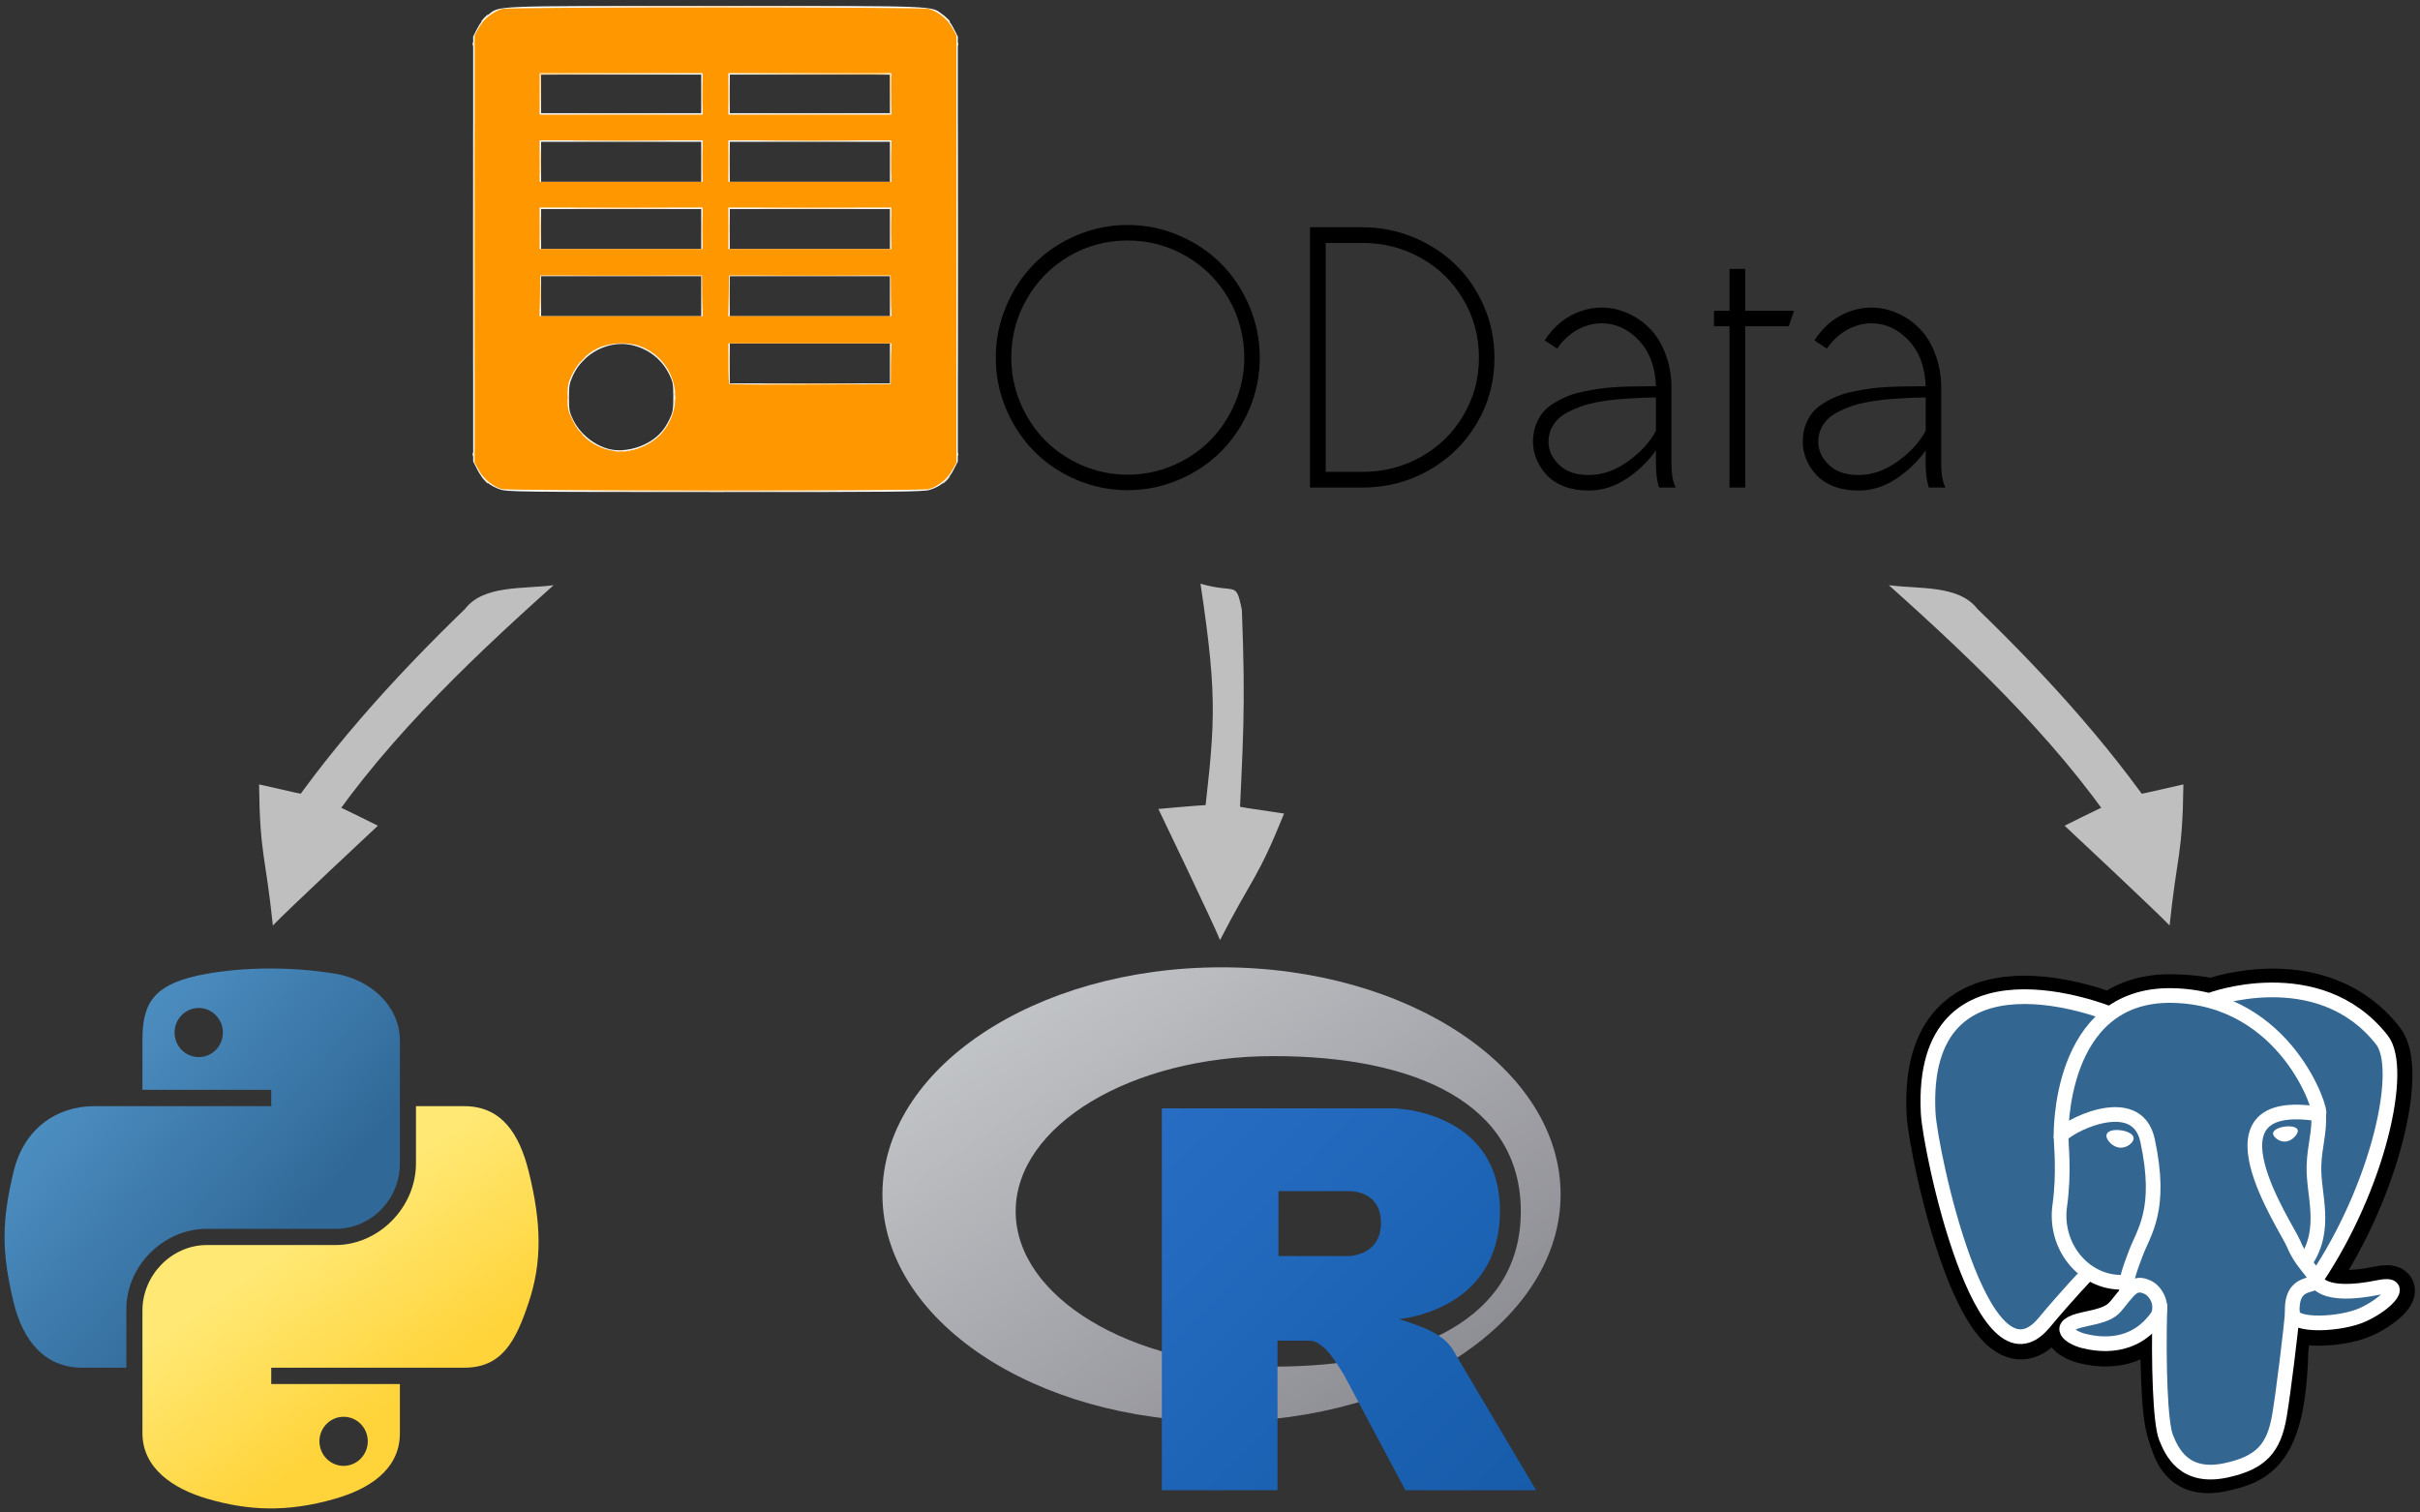 <?xml version="1.0" encoding="UTF-8" standalone="no"?>
<!-- Created with Inkscape (http://www.inkscape.org/) -->

<svg
   xmlns:dc="http://purl.org/dc/elements/1.1/"
   xmlns:cc="http://creativecommons.org/ns#"
   xmlns:rdf="http://www.w3.org/1999/02/22-rdf-syntax-ns#"
   xmlns:svg="http://www.w3.org/2000/svg"
   xmlns="http://www.w3.org/2000/svg"
   xmlns:xlink="http://www.w3.org/1999/xlink"
   xmlns:sodipodi="http://sodipodi.sourceforge.net/DTD/sodipodi-0.dtd"
   xmlns:inkscape="http://www.inkscape.org/namespaces/inkscape"
   width="1125.276"
   height="703.256"
   viewBox="0 0 297.729 186.07"
   version="1.1"
   id="svg8"
   inkscape:version="0.92.5 (2060ec1f9f, 2020-04-08)"
   sodipodi:docname="odata.svg">
  <rect x="0" y="0" width="297.729" height="186.07" fill="#333333" stroke="none"/>
  <defs
     id="defs2">
    <linearGradient
       inkscape:collect="always"
       xlink:href="#linearGradient4689"
       id="linearGradient1478"
       gradientUnits="userSpaceOnUse"
       gradientTransform="matrix(0.563,0,0,0.568,-14.991,-11.702)"
       x1="26.649"
       y1="20.604"
       x2="135.665"
       y2="114.398" />
    <linearGradient
       id="linearGradient4689">
      <stop
         style="stop-color:#5a9fd4;stop-opacity:1;"
         offset="0"
         id="stop4691" />
      <stop
         style="stop-color:#306998;stop-opacity:1;"
         offset="1"
         id="stop4693" />
    </linearGradient>
    <linearGradient
       inkscape:collect="always"
       xlink:href="#linearGradient4671"
       id="linearGradient1475"
       gradientUnits="userSpaceOnUse"
       gradientTransform="matrix(0.563,0,0,0.568,-14.991,-11.702)"
       x1="150.961"
       y1="192.352"
       x2="112.031"
       y2="137.273" />
    <linearGradient
       id="linearGradient4671">
      <stop
         style="stop-color:#ffd43b;stop-opacity:1;"
         offset="0"
         id="stop4673" />
      <stop
         style="stop-color:#ffe873;stop-opacity:1"
         offset="1"
         id="stop4675" />
    </linearGradient>
    <linearGradient
       gradientTransform="scale(1.222,0.818)"
       id="gradientFill-1"
       x1="0.741"
       x2="590.863"
       y1="3.666"
       y2="593.787"
       gradientUnits="userSpaceOnUse"
       spreadMethod="pad">
      <stop
         offset="0"
         stop-color="rgb(203,206,208)"
         stop-opacity="1"
         id="stop395" />
      <stop
         offset="1"
         stop-color="rgb(132,131,139)"
         stop-opacity="1"
         id="stop397" />
    </linearGradient>
    <linearGradient
       gradientTransform="scale(0.99,1.01)"
       id="gradientFill-2"
       x1="301.026"
       x2="703.067"
       y1="151.401"
       y2="553.442"
       gradientUnits="userSpaceOnUse"
       spreadMethod="pad">
      <stop
         offset="0"
         stop-color="rgb(39,109,195)"
         stop-opacity="1"
         id="stop400" />
      <stop
         offset="1"
         stop-color="rgb(22,92,170)"
         stop-opacity="1"
         id="stop402" />
    </linearGradient>
  </defs>
  <sodipodi:namedview
     id="base"
     pagecolor="#ffffff"
     bordercolor="#666666"
     borderopacity="1.0"
     inkscape:pageopacity="0.0"
     inkscape:pageshadow="2"
     inkscape:zoom="0.24255648"
     inkscape:cx="1164.0199"
     inkscape:cy="204.75207"
     inkscape:document-units="mm"
     inkscape:current-layer="g141"
     showgrid="false"
     units="px"
     fit-margin-top="2"
     fit-margin-bottom="2"
     fit-margin-left="2"
     fit-margin-right="2"
     inkscape:window-width="1600"
     inkscape:window-height="830"
     inkscape:window-x="1150"
     inkscape:window-y="1080"
     inkscape:window-maximized="1"
     showguides="true"
     inkscape:guide-bbox="true">
    <sodipodi:guide
       position="182.53,118.31"
       orientation="0,1"
       id="guide619"
       inkscape:locked="false" />
    <sodipodi:guide
       position="133.639,11.119"
       orientation="0,1"
       id="guide621"
       inkscape:locked="false" />
  </sodipodi:namedview>
  <g
     inkscape:label="Calque 1"
     inkscape:groupmode="layer"
     id="layer1"
     transform="translate(50.493,-14.387)">
    <g
       id="g75"
       transform="translate(-33.64,-23.624)">
      <g
         id="g107">
        <g
           aria-label="OData"
           style="font-style:normal;font-variant:normal;font-weight:normal;font-stretch:normal;font-size:66.086px;line-height:0;font-family:Sawasdee;-inkscape-font-specification:'Sawasdee, Normal';font-variant-ligatures:normal;font-variant-caps:normal;font-variant-numeric:normal;font-feature-settings:normal;text-align:center;letter-spacing:0px;word-spacing:0px;writing-mode:lr-tb;text-anchor:middle;fill:#000000;fill-opacity:1;stroke:none;stroke-width:2.918"
           id="text95">
          <g
             id="g141"
             transform="matrix(0.4,0,0,0.4,19.354,259.211)">
            <g
               id="g809">
              <g
                 transform="matrix(1.662,0,0,1.662,-10.269,-609.894)"
                 id="g432">
                <path
                   style="fill:#fefefe;stroke-width:0.265"
                   d="m 123.755,124.894 c 1.961,-0.582 3.483,-1.852 4.423,-3.69 l 0.796,-1.557 V 80.318 40.99 l -0.796,-1.557 c -0.494,-0.966 -1.227,-1.886 -1.93,-2.422 -2.319,-1.769 0.132,-1.672 -42.12,-1.672 -42.252,0 -39.801,-0.097 -42.12,1.672 -0.703,0.536 -1.436,1.456 -1.93,2.422 L 39.281,40.99 v 39.328 39.328 l 0.794,1.543 c 0.937,1.821 2.227,2.941 4.155,3.607 1.332,0.46 3.297,0.484 39.784,0.493 33.651,0.008 38.55,-0.041 39.742,-0.395 z m -59.274,-7.54 c -2.837,-0.716 -5.422,-2.826 -6.73,-5.493 -0.654,-1.334 -0.742,-1.81 -0.743,-4.026 -0.001,-2.217 0.09,-2.71 0.766,-4.176 1.859,-4.026 6.507,-6.463 10.683,-5.6 3.182,0.657 5.705,2.6 7.121,5.485 0.664,1.352 0.743,1.795 0.743,4.159 0,2.31 -0.088,2.831 -0.695,4.101 -1.054,2.208 -2.384,3.562 -4.551,4.633 -2.094,1.035 -4.696,1.397 -6.596,0.917 z m 22.292,-15.869 v -3.704 h 14.817 14.817 v 3.704 3.704 H 101.59 86.774 Z M 51.849,89.05 v -3.704 h 14.817 14.817 v 3.704 3.704 H 66.665 51.849 Z m 34.925,0 v -3.704 h 14.817 14.817 v 3.704 3.704 H 101.59 86.774 Z M 51.849,76.614 v -3.704 h 14.817 14.817 v 3.704 3.704 H 66.665 51.849 Z m 34.925,0 v -3.704 h 14.817 14.817 v 3.704 3.704 H 101.59 86.774 Z M 51.849,64.179 V 60.475 h 14.817 14.817 v 3.704 3.704 H 66.665 51.849 Z m 34.925,0 V 60.475 h 14.817 14.817 v 3.704 3.704 H 101.59 86.774 Z M 51.849,51.611 v -3.572 h 14.817 14.817 v 3.572 3.572 H 66.665 51.849 Z m 34.925,0 v -3.572 h 14.817 14.817 v 3.572 3.572 H 101.59 86.774 Z"
                   id="path91"
                   inkscape:connector-curvature="0"
                   sodipodi:nodetypes="ccccccsscscccsccccsccscssscccccccccccccccccccccccccccccccccccccccccccccccccccccccccccccccccccccccccccccscccc" />
                <path
                   style="fill:#feecd3;stroke-width:0.265"
                   d="m 41.245,122.982 -0.641,-0.728 0.728,0.641 c 0.68,0.6 0.849,0.814 0.641,0.814 -0.047,0 -0.375,-0.327 -0.728,-0.728 z m 85.48,0.066 c 0.342,-0.364 0.681,-0.661 0.754,-0.661 0.073,0 -0.147,0.298 -0.489,0.661 -0.342,0.364 -0.681,0.661 -0.754,0.661 -0.073,0 0.147,-0.298 0.489,-0.661 z M 58.992,101.402 c 0,-0.045 0.387,-0.432 0.86,-0.86 l 0.86,-0.777 -0.777,0.86 c -0.724,0.802 -0.943,0.982 -0.943,0.777 z m 0.198,-46.153 c 4.111,-0.041 10.838,-0.041 14.949,0 4.111,0.041 0.747,0.075 -7.474,0.075 -8.222,0 -11.585,-0.034 -7.474,-0.075 z m 34.925,0 c 4.111,-0.041 10.838,-0.041 14.949,0 4.111,0.041 0.747,0.075 -7.474,0.075 -8.222,0 -11.585,-0.034 -7.474,-0.075 z M 41.265,37.588 c 0.342,-0.364 0.681,-0.661 0.754,-0.661 0.073,0 -0.147,0.298 -0.489,0.661 -0.342,0.364 -0.681,0.661 -0.754,0.661 -0.073,0 0.147,-0.298 0.489,-0.661 z m 85.44,-0.066 -0.641,-0.728 0.728,0.641 c 0.4,0.353 0.728,0.68 0.728,0.728 0,0.208 -0.214,0.039 -0.814,-0.641 z"
                   id="path89"
                   inkscape:connector-curvature="0" />
                <path
                   style="fill:#fed08d;stroke-width:0.265"
                   d="m 39.169,118.264 c 0.013,-0.308 0.075,-0.371 0.16,-0.16 0.076,0.191 0.067,0.419 -0.021,0.507 -0.088,0.088 -0.15,-0.068 -0.139,-0.347 z m 89.694,0 c 0.013,-0.308 0.075,-0.371 0.16,-0.16 0.076,0.191 0.067,0.419 -0.021,0.507 -0.088,0.088 -0.15,-0.068 -0.139,-0.347 z m -52.388,-9.79 c 0.013,-0.308 0.075,-0.371 0.16,-0.16 0.076,0.191 0.067,0.419 -0.021,0.507 -0.088,0.088 -0.15,-0.068 -0.139,-0.347 z m -19.844,-0.794 c 0.013,-0.308 0.075,-0.371 0.16,-0.16 0.076,0.191 0.067,0.419 -0.021,0.507 -0.088,0.088 -0.15,-0.068 -0.139,-0.347 z m 19.844,-0.529 c 0.013,-0.308 0.075,-0.371 0.16,-0.16 0.076,0.191 0.067,0.419 -0.021,0.507 -0.088,0.088 -0.15,-0.068 -0.139,-0.347 z m 10.138,-5.667 c 0,-2.11 0.041,-2.973 0.091,-1.918 0.05,1.055 0.05,2.781 0,3.836 -0.05,1.055 -0.091,0.192 -0.091,-1.918 z M 81.587,89.05 c 0,-2.11 0.041,-2.973 0.091,-1.918 0.05,1.055 0.05,2.781 0,3.836 -0.05,1.055 -0.091,0.192 -0.091,-1.918 z m 5.027,0 c 0,-2.11 0.041,-2.973 0.091,-1.918 0.05,1.055 0.05,2.781 0,3.836 -0.05,1.055 -0.091,0.192 -0.091,-1.918 z M 81.587,76.614 c 0,-2.11 0.041,-2.973 0.091,-1.918 0.05,1.055 0.05,2.781 0,3.836 -0.05,1.055 -0.091,0.192 -0.091,-1.918 z m 5.027,0 c 0,-2.11 0.041,-2.973 0.091,-1.918 0.05,1.055 0.05,2.781 0,3.836 -0.05,1.055 -0.091,0.192 -0.091,-1.918 z M 81.587,64.179 c 0,-2.11 0.041,-2.973 0.091,-1.918 0.05,1.055 0.05,2.781 0,3.836 -0.05,1.055 -0.091,0.192 -0.091,-1.918 z m 5.027,0 c 0,-2.11 0.041,-2.973 0.091,-1.918 0.05,1.055 0.05,2.781 0,3.836 -0.05,1.055 -0.091,0.192 -0.091,-1.918 z M 81.586,51.611 c 5.29e-4,-2.037 0.042,-2.836 0.092,-1.774 0.05,1.061 0.05,2.728 -7.94e-4,3.704 -0.051,0.976 -0.092,0.107 -0.091,-1.93 z m 5.027,0 c 5.29e-4,-2.037 0.042,-2.836 0.092,-1.774 0.05,1.061 0.05,2.728 -7.94e-4,3.704 -0.051,0.976 -0.092,0.107 -0.091,-1.93 z M 39.169,42.329 c 0.013,-0.308 0.075,-0.371 0.16,-0.16 0.076,0.191 0.067,0.419 -0.021,0.507 -0.088,0.088 -0.15,-0.068 -0.139,-0.347 z m 89.694,0 c 0.013,-0.308 0.075,-0.371 0.16,-0.16 0.076,0.191 0.067,0.419 -0.021,0.507 -0.088,0.088 -0.15,-0.068 -0.139,-0.347 z M 64.879,35.405 c 10.587,-0.038 27.91,-0.038 38.497,0 10.587,0.038 1.925,0.07 -19.248,0.07 -21.173,0 -29.835,-0.031 -19.248,-0.07 z"
                   id="path87"
                   inkscape:connector-curvature="0" />
                <path
                   style="fill:#fec87c;stroke-width:0.265"
                   d="m 65.276,125.099 c 10.368,-0.038 27.335,-0.038 37.703,0 10.368,0.038 1.885,0.07 -18.852,0.07 -20.737,0 -29.22,-0.031 -18.852,-0.07 z M 39.277,80.318 c 0,-20.737 0.031,-29.22 0.07,-18.852 0.038,10.368 0.038,27.335 0,37.703 -0.038,10.368 -0.07,1.885 -0.07,-18.852 z m 89.694,0 c 0,-20.737 0.031,-29.22 0.07,-18.852 0.038,10.368 0.038,27.335 0,37.703 -0.038,10.368 -0.07,1.885 -0.07,-18.852 z"
                   id="path85"
                   inkscape:connector-curvature="0" />
                <path
                   style="fill:#fec26a;stroke-width:0.265"
                   d="m 116.512,101.485 c 0,-2.11 0.041,-2.973 0.091,-1.918 0.05,1.055 0.05,2.781 0,3.836 -0.05,1.055 -0.091,0.192 -0.091,-1.918 z M 51.689,89.05 c 0,-2.11 0.041,-2.973 0.091,-1.918 0.05,1.055 0.05,2.781 0,3.836 -0.05,1.055 -0.091,0.192 -0.091,-1.918 z m 64.823,0 c 0,-2.11 0.041,-2.973 0.091,-1.918 0.05,1.055 0.05,2.781 0,3.836 -0.05,1.055 -0.091,0.192 -0.091,-1.918 z M 51.689,76.614 c 0,-2.11 0.041,-2.973 0.091,-1.918 0.05,1.055 0.05,2.781 0,3.836 -0.05,1.055 -0.091,0.192 -0.091,-1.918 z m 64.823,0 c 0,-2.11 0.041,-2.973 0.091,-1.918 0.05,1.055 0.05,2.781 0,3.836 -0.05,1.055 -0.091,0.192 -0.091,-1.918 z M 51.689,64.179 c 0,-2.11 0.041,-2.973 0.091,-1.918 0.05,1.055 0.05,2.781 0,3.836 -0.05,1.055 -0.091,0.192 -0.091,-1.918 z m 64.823,0 c 0,-2.11 0.041,-2.973 0.091,-1.918 0.05,1.055 0.05,2.781 0,3.836 -0.05,1.055 -0.091,0.192 -0.091,-1.918 z m -64.807,-12.633 0.012,-3.638 14.817,-0.003 14.817,-0.003 -14.743,0.072 -14.743,0.072 -0.085,3.57 -0.085,3.57 0.012,-3.638 z m 64.76,0.134 -0.058,-3.636 -14.883,-0.071 -14.883,-0.071 14.891,-0.064 c 12.037,-0.052 14.916,0.002 15.023,0.281 0.073,0.19 0.095,1.886 0.049,3.77 l -0.083,3.426 z"
                   id="path83"
                   inkscape:connector-curvature="0" />
                <path
                   style="fill:#feb953;stroke-width:0.265"
                   d="m 59.191,60.276 c 4.111,-0.041 10.838,-0.041 14.949,0 4.111,0.041 0.747,0.075 -7.474,0.075 -8.222,0 -11.585,-0.034 -7.474,-0.075 z m 34.925,0 c 4.111,-0.041 10.838,-0.041 14.949,0 4.111,0.041 0.747,0.075 -7.474,0.075 -8.222,0 -11.585,-0.034 -7.474,-0.075 z"
                   id="path81"
                   inkscape:connector-curvature="0" />
                <path
                   style="fill:#feab31;stroke-width:0.265"
                   d="m 66.202,117.707 c 0.255,-0.067 0.671,-0.067 0.926,0 0.255,0.067 0.046,0.121 -0.463,0.121 -0.509,0 -0.718,-0.054 -0.463,-0.121 z m -7.244,-3.456 c -0.329,-0.42 -0.32,-0.429 0.1,-0.1 0.441,0.346 0.581,0.563 0.363,0.563 -0.055,0 -0.263,-0.208 -0.463,-0.463 z m 35.157,-8.996 c 4.111,-0.041 10.838,-0.041 14.949,0 4.111,0.041 0.747,0.075 -7.474,0.075 -8.222,0 -11.585,-0.034 -7.474,-0.075 z m -34.727,-4.564 c 0.263,-0.291 0.538,-0.529 0.611,-0.529 0.073,0 -0.083,0.238 -0.347,0.529 -0.263,0.291 -0.538,0.529 -0.611,0.529 -0.073,0 0.083,-0.238 0.347,-0.529 z M 59.191,85.147 c 4.111,-0.041 10.838,-0.041 14.949,0 4.111,0.041 0.747,0.075 -7.474,0.075 -8.222,0 -11.585,-0.034 -7.474,-0.075 z m 34.925,0 c 4.111,-0.041 10.838,-0.041 14.949,0 4.111,0.041 0.747,0.075 -7.474,0.075 -8.222,0 -11.585,-0.034 -7.474,-0.075 z M 59.058,72.712 c 4.184,-0.041 11.03,-0.041 15.214,0 4.184,0.041 0.761,0.074 -7.607,0.074 -8.367,0 -11.79,-0.033 -7.607,-0.074 z m 34.925,0 c 4.184,-0.041 11.03,-0.041 15.214,0 4.184,0.041 0.761,0.074 -7.607,0.074 -8.367,0 -11.79,-0.033 -7.607,-0.074 z"
                   id="path79"
                   inkscape:connector-curvature="0" />
                <path
                   style="fill:#fe9700;stroke-width:0.265"
                   d="m 44.537,124.745 c -1.563,-0.453 -3.32,-1.89 -4.175,-3.416 l -0.816,-1.455 V 80.318 40.763 l 0.816,-1.455 c 0.887,-1.581 2.62,-2.965 4.296,-3.431 1.345,-0.374 77.595,-0.374 78.94,0 1.677,0.466 3.41,1.85 4.296,3.431 l 0.816,1.455 v 39.555 39.555 l -0.816,1.455 c -0.887,1.581 -2.62,2.965 -4.296,3.431 -1.246,0.346 -77.865,0.332 -79.061,-0.015 z m 23.866,-7.143 c 2.083,-0.382 4.41,-1.65 5.686,-3.1 4.74,-5.385 2.731,-13.692 -3.917,-16.198 -2.211,-0.833 -5.7,-0.672 -7.812,0.362 -2.067,1.012 -3.764,2.745 -4.772,4.876 -0.752,1.59 -0.842,2.034 -0.843,4.174 -0.001,2.239 0.064,2.527 0.998,4.417 1.457,2.947 3.923,4.844 7.117,5.472 1.613,0.317 1.787,0.317 3.543,-0.004 z m 48.21,-16.05 0.073,-3.77 H 101.597 86.509 v 3.66 c 0,2.013 0.08,3.74 0.179,3.839 0.098,0.098 6.855,0.148 15.015,0.11 l 14.837,-0.068 z M 81.688,88.983 81.614,85.213 H 66.665 51.716 l -0.073,3.77 -0.073,3.77 h 15.096 15.096 z m 34.925,0 -0.073,-3.77 H 101.59 86.641 l -0.073,3.77 -0.073,3.77 h 15.096 15.096 z M 81.746,76.482 V 72.645 H 66.665 51.584 v 3.836 3.836 h 15.081 15.081 z m 34.925,0 V 72.645 H 101.59 86.509 v 3.836 3.836 h 15.081 15.081 z M 81.746,64.046 V 60.21 H 66.665 51.584 v 3.836 3.836 h 15.081 15.081 z m 34.925,0 V 60.21 H 101.59 86.509 v 3.836 3.836 h 15.081 15.081 z M 81.746,51.611 V 47.775 H 66.665 51.584 v 3.836 3.836 h 15.081 15.081 z m 34.925,0 V 47.775 H 101.59 86.509 v 3.836 3.836 h 15.081 15.081 z"
                   id="path77"
                   inkscape:connector-curvature="0" />
                <path
                   id="path109"
                   style="stroke-width:2.918"
                   d="m 150.903,77.804 q 4.518,-1.936 9.487,-1.936 4.969,0 9.487,1.936 4.55,1.936 7.809,5.227 3.291,3.291 5.227,7.841 1.936,4.55 1.936,9.551 0,5.002 -1.936,9.551 -1.936,4.518 -5.227,7.809 -3.259,3.291 -7.809,5.227 -4.518,1.936 -9.487,1.936 -4.969,0 -9.487,-1.936 -4.518,-1.936 -7.777,-5.227 -3.259,-3.291 -5.195,-7.809 -1.936,-4.55 -1.936,-9.551 0,-5.002 1.936,-9.551 1.936,-4.55 5.195,-7.841 3.259,-3.291 7.777,-5.227 z M 138.867,100.424 q 0,4.388 1.678,8.39 1.71,4.001 4.582,6.905 2.872,2.904 6.873,4.647 4.001,1.71 8.39,1.71 4.421,0 8.422,-1.71 4.001,-1.742 6.873,-4.647 2.872,-2.904 4.582,-6.905 1.71,-4.001 1.71,-8.39 0,-5.905 -2.872,-10.874 -2.872,-5.002 -7.873,-7.906 -4.969,-2.904 -10.842,-2.904 -5.873,0 -10.842,2.904 -4.937,2.904 -7.809,7.906 -2.872,4.969 -2.872,10.874 z"
                   inkscape:connector-curvature="0" />
                <path
                   id="path111"
                   style="stroke-width:2.918"
                   d="m 197.047,121.559 h 6.776 q 5.905,0 10.842,-2.775 4.969,-2.775 7.841,-7.648 2.904,-4.873 2.904,-10.713 0,-5.905 -2.904,-10.778 -2.872,-4.905 -7.841,-7.68 -4.937,-2.775 -10.842,-2.775 h -6.776 z m -2.904,2.904 V 76.287 h 9.681 q 4.969,0 9.487,1.872 4.518,1.872 7.809,5.098 3.291,3.195 5.227,7.68 1.936,4.485 1.936,9.487 0,6.647 -3.291,12.197 -3.291,5.518 -8.906,8.68 -5.615,3.162 -12.262,3.162 z"
                   inkscape:connector-curvature="0" />
                <path
                   id="path113"
                   style="stroke-width:2.918"
                   d="m 261.842,124.464 h -3.098 q -0.581,-1.839 -0.581,-4.324 v -2.549 q -2.323,3.227 -5.582,5.324 -3.227,2.097 -6.841,2.097 -2.614,0 -4.679,-0.807 -2.033,-0.839 -3.227,-2.194 -1.194,-1.355 -1.807,-2.872 -0.613,-1.549 -0.613,-3.13 0,-1.646 0.484,-3.033 0.516,-1.388 1.291,-2.356 0.807,-1 2.097,-1.775 1.323,-0.807 2.517,-1.291 1.226,-0.516 3.033,-0.871 1.807,-0.387 3.13,-0.549 1.323,-0.194 3.291,-0.29 1.968,-0.097 3.098,-0.097 1.162,-0.032 2.936,-0.032 h 0.871 q -0.161,-5.324 -3.162,-8.487 -2.969,-3.162 -6.873,-3.162 -2.291,0 -4.485,1.194 -2.162,1.194 -3.775,3.485 l -2.291,-1.517 q 1.968,-3.033 4.743,-4.55 2.775,-1.517 5.808,-1.517 2.452,0 4.711,1 2.291,0.968 4.098,2.775 1.807,1.775 2.904,4.582 1.129,2.807 1.194,6.196 v 14.424 q 0,2.807 0.807,4.324 z m -16.102,-2.323 q 3.711,0 7.196,-2.485 3.485,-2.485 5.227,-5.679 v -6.196 q -1.517,0.032 -2.549,0.065 -1,0.032 -2.775,0.161 -1.742,0.097 -2.969,0.258 -1.226,0.129 -2.872,0.452 -1.613,0.323 -2.743,0.742 -1.129,0.387 -2.356,1.033 -1.194,0.613 -1.936,1.388 -0.742,0.742 -1.226,1.807 -0.452,1.065 -0.452,2.323 0,2.323 1.936,4.227 1.936,1.904 5.518,1.904 z"
                   inkscape:connector-curvature="0" />
                <path
                   id="path115"
                   style="stroke-width:2.918"
                   d="m 274.684,124.464 h -2.904 V 94.615 h -2.872 v -2.872 h 2.872 v -7.744 h 2.904 v 7.744 h 9.035 l -0.968,2.872 h -8.067 z"
                   inkscape:connector-curvature="0" />
                <path
                   id="path117"
                   style="stroke-width:2.918"
                   d="m 311.761,124.464 h -3.098 q -0.581,-1.839 -0.581,-4.324 v -2.549 q -2.323,3.227 -5.582,5.324 -3.227,2.097 -6.841,2.097 -2.614,0 -4.679,-0.807 -2.033,-0.839 -3.227,-2.194 -1.194,-1.355 -1.807,-2.872 -0.613,-1.549 -0.613,-3.13 0,-1.646 0.484,-3.033 0.516,-1.388 1.291,-2.356 0.807,-1 2.097,-1.775 1.323,-0.807 2.517,-1.291 1.226,-0.516 3.033,-0.871 1.807,-0.387 3.13,-0.549 1.323,-0.194 3.291,-0.29 1.968,-0.097 3.098,-0.097 1.162,-0.032 2.936,-0.032 h 0.871 q -0.161,-5.324 -3.162,-8.487 -2.969,-3.162 -6.873,-3.162 -2.291,0 -4.485,1.194 -2.162,1.194 -3.775,3.485 l -2.291,-1.517 q 1.968,-3.033 4.743,-4.55 2.775,-1.517 5.808,-1.517 2.452,0 4.711,1 2.291,0.968 4.098,2.775 1.807,1.775 2.904,4.582 1.129,2.807 1.194,6.196 v 14.424 q 0,2.807 0.807,4.324 z m -16.102,-2.323 q 3.711,0 7.196,-2.485 3.485,-2.485 5.227,-5.679 v -6.196 q -1.517,0.032 -2.549,0.065 -1,0.032 -2.775,0.161 -1.742,0.097 -2.969,0.258 -1.226,0.129 -2.872,0.452 -1.613,0.323 -2.743,0.742 -1.129,0.387 -2.356,1.033 -1.194,0.613 -1.936,1.388 -0.742,0.742 -1.226,1.807 -0.452,1.065 -0.452,2.323 0,2.323 1.936,4.227 1.936,1.904 5.518,1.904 z"
                   inkscape:connector-curvature="0" />
              </g>
              <g
                 transform="matrix(1.303,0,0,1.303,-65.615,56.101)"
                 id="g668">
                <g
                   id="g644"
                   transform="translate(34.653)">
                  <g
                     transform="matrix(1.134,0,0,1.134,-52.691,-238.844)"
                     id="g456">
                    <path
                       style="fill:url(#linearGradient1478);fill-opacity:1"
                       d="M 54.919,9.1927389e-4 C 50.335,0.022 45.958,0.413 42.106,1.095 30.76,3.099 28.7,7.295 28.7,15.032 v 10.219 h 26.812 v 3.406 h -26.812 -10.062 c -7.792,0 -14.616,4.684 -16.75,13.594 -2.462,10.213 -2.571,16.586 0,27.25 1.906,7.938 6.458,13.594 14.25,13.594 h 9.219 v -12.25 c 0,-8.85 7.657,-16.656 16.75,-16.656 h 26.781 c 7.455,0 13.406,-6.138 13.406,-13.625 v -25.531 c 0,-7.266 -6.13,-12.725 -13.406,-13.937 C 64.282,0.328 59.502,-0.02 54.919,9.1927389e-4 Z m -14.5,8.219 c 2.77,0 5.031,2.299 5.031,5.125 -2e-6,2.816 -2.262,5.094 -5.031,5.094 -2.779,-1e-6 -5.031,-2.277 -5.031,-5.094 -10e-7,-2.826 2.252,-5.125 5.031,-5.125 z"
                       id="path1948"
                       inkscape:connector-curvature="0" />
                    <path
                       style="fill:url(#linearGradient1475);fill-opacity:1"
                       d="m 85.638,28.657 v 11.906 c 0,9.231 -7.826,17 -16.75,17 h -26.781 c -7.336,0 -13.406,6.278 -13.406,13.625 v 25.531 c 0,7.266 6.319,11.54 13.406,13.625 8.487,2.496 16.626,2.947 26.781,0 6.75,-1.954 13.406,-5.888 13.406,-13.625 V 86.501 h -26.781 v -3.406 h 26.781 13.406 c 7.792,0 10.696,-5.435 13.406,-13.594 2.799,-8.399 2.68,-16.476 0,-27.25 -1.926,-7.757 -5.604,-13.594 -13.406,-13.594 z m -15.062,64.656 c 2.779,3e-6 5.031,2.277 5.031,5.094 -2e-6,2.826 -2.252,5.125 -5.031,5.125 -2.77,0 -5.031,-2.299 -5.031,-5.125 2e-6,-2.816 2.262,-5.094 5.031,-5.094 z"
                       id="path1950"
                       inkscape:connector-curvature="0" />
                  </g>
                  <g
                     id="g505"
                     transform="matrix(0.222,0,0,0.222,154.33,-239.789)">
                    <path
                       d="M 361.453,485.937 C 162.329,485.937 0.906,377.828 0.906,244.469 0.906,111.109 162.329,3 361.453,3 560.578,3 722,111.109 722,244.469 722,377.828 560.578,485.937 361.453,485.937 Z M 416.641,97.406 c -151.352,0 -274.047,73.908 -274.047,165.078 0,91.17 122.695,165.078 274.047,165.078 151.351,0 263.046,-50.529 263.046,-165.078 0,-114.513 -111.695,-165.078 -263.046,-165.078 z"
                       id="path407"
                       inkscape:connector-curvature="0"
                       style="fill:url(#gradientFill-1);fill-rule:evenodd" />
                    <path
                       d="m 550,377 c 0,0 21.822,6.585 34.5,13 4.399,2.226 12.01,6.668 17.5,12.5 5.378,5.712 8,11.5 8,11.5 L 696,559 557,559.062 492,437 c 0,0 -13.31,-22.869 -21.5,-29.5 -6.832,-5.531 -9.745,-7.5 -16.5,-7.5 -4.702,0 -33.026,0 -33.026,0 L 421,558.974 298,559.026 V 152.938 h 247 c 0,0 112.5,2.029 112.5,109.062 0,107.033 -107.5,115 -107.5,115 z m -53.5,-135.976 -74.463,-0.048 -0.037,69.05 74.5,-0.024 c 0,0 34.5,-0.107 34.5,-35.125 0,-35.722 -34.5,-33.853 -34.5,-33.853 z"
                       id="path409"
                       inkscape:connector-curvature="0"
                       style="fill:url(#gradientFill-2);fill-rule:evenodd" />
                  </g>
                  <g
                     id="g560"
                     transform="matrix(0.278,0,0,0.278,396.065,-238.816)">
                    <g
                       id="orginal"
                       style="clip-rule:nonzero;fill-rule:nonzero;stroke:#000000;stroke-miterlimit:4" />
                    <g
                       id="Layer_x0020_3"
                       style="clip-rule:nonzero;fill:none;fill-rule:nonzero;stroke:#ffffff;stroke-width:12.465;stroke-linecap:round;stroke-linejoin:round;stroke-miterlimit:4">
                      <path
                         style="fill:#000000;stroke:#000000;stroke-width:37.395;stroke-linecap:butt;stroke-linejoin:miter"
                         d="m 323.205,324.227 c 2.833,-23.601 1.984,-27.062 19.563,-23.239 l 4.463,0.392 c 13.517,0.615 31.199,-2.174 41.587,-7 22.362,-10.376 35.622,-27.7 13.572,-23.148 -50.297,10.376 -53.755,-6.655 -53.755,-6.655 C 401.746,185.774 423.948,85.741 404.784,61.255 352.514,-5.534 262.036,26.049 260.522,26.869 l -0.482,0.089 c -9.938,-2.062 -21.06,-3.294 -33.554,-3.496 -22.761,-0.374 -40.032,5.967 -53.133,15.904 0,0 -161.408,-66.498 -153.899,83.628 1.597,31.936 45.777,241.655 98.47,178.31 19.259,-23.163 37.871,-42.748 37.871,-42.748 9.242,6.14 20.307,9.272 31.912,8.147 l 0.897,-0.765 c -0.281,2.876 -0.157,5.689 0.359,9.019 -13.572,15.167 -9.584,17.83 -36.723,23.416 -27.457,5.659 -11.326,15.734 -0.797,18.367 12.768,3.193 42.305,7.716 62.268,-20.224 l -0.795,3.188 c 5.325,4.26 4.965,30.619 5.72,49.452 0.756,18.834 2.017,36.409 5.856,46.771 3.839,10.36 8.369,37.05 44.036,29.406 29.809,-6.388 52.6,-15.582 54.677,-101.107"
                         id="path362"
                         inkscape:connector-curvature="0" />
                      <path
                         style="fill:#336791;stroke:none"
                         d="m 402.395,271.23 c -50.302,10.376 -53.76,-6.655 -53.76,-6.655 53.111,-78.808 75.313,-178.843 56.153,-203.326 -52.27,-66.785 -142.752,-35.2 -144.262,-34.38 l -0.486,0.087 c -9.938,-2.063 -21.06,-3.292 -33.56,-3.496 -22.761,-0.373 -40.026,5.967 -53.127,15.902 0,0 -161.411,-66.495 -153.904,83.63 1.597,31.938 45.776,241.657 98.471,178.312 19.26,-23.163 37.869,-42.748 37.869,-42.748 9.243,6.14 20.308,9.272 31.908,8.147 l 0.901,-0.765 c -0.28,2.876 -0.152,5.689 0.361,9.019 -13.575,15.167 -9.586,17.83 -36.723,23.416 -27.459,5.659 -11.328,15.734 -0.796,18.367 12.768,3.193 42.307,7.716 62.266,-20.224 l -0.796,3.188 c 5.319,4.26 9.054,27.711 8.428,48.969 -0.626,21.259 -1.044,35.854 3.147,47.254 4.191,11.4 8.368,37.05 44.042,29.406 29.809,-6.388 45.256,-22.942 47.405,-50.555 1.525,-19.631 4.976,-16.729 5.194,-34.28 l 2.768,-8.309 c 3.192,-26.611 0.507,-35.196 18.872,-31.203 l 4.463,0.392 c 13.517,0.615 31.208,-2.174 41.591,-7 22.358,-10.376 35.618,-27.7 13.573,-23.148 z"
                         id="path364"
                         inkscape:connector-curvature="0" />
                      <path
                         d="m 215.866,286.484 c -1.385,49.516 0.348,99.377 5.193,111.495 4.848,12.118 15.223,35.688 50.9,28.045 29.806,-6.39 40.651,-18.756 45.357,-46.051 3.466,-20.082 10.148,-75.854 11.005,-87.281"
                         id="path366"
                         inkscape:connector-curvature="0" />
                      <path
                         d="m 173.104,38.256 c 0,0 -161.521,-66.016 -154.012,84.109 1.597,31.938 45.779,241.664 98.473,178.316 19.256,-23.166 36.671,-41.335 36.671,-41.335"
                         id="path368"
                         inkscape:connector-curvature="0" />
                      <path
                         d="m 260.349,26.207 c -5.591,1.753 89.848,-34.889 144.087,34.417 19.159,24.484 -3.043,124.519 -56.153,203.329"
                         id="path370"
                         inkscape:connector-curvature="0" />
                      <path
                         style="stroke-linejoin:bevel"
                         d="m 348.282,263.953 c 0,0 3.461,17.036 53.764,6.653 22.04,-4.552 8.776,12.774 -13.577,23.155 -18.345,8.514 -59.474,10.696 -60.146,-1.069 -1.729,-30.355 21.647,-21.133 19.96,-28.739 -1.525,-6.85 -11.979,-13.573 -18.894,-30.338 -6.037,-14.633 -82.796,-126.849 21.287,-110.183 3.813,-0.789 -27.146,-99.002 -124.553,-100.599 -97.385,-1.597 -94.19,119.762 -94.19,119.762"
                         id="path372"
                         inkscape:connector-curvature="0" />
                      <path
                         d="m 188.604,274.334 c -13.577,15.166 -9.584,17.829 -36.723,23.417 -27.459,5.66 -11.326,15.733 -0.797,18.365 12.768,3.195 42.307,7.718 62.266,-20.229 6.078,-8.509 -0.036,-22.086 -8.385,-25.547 -4.034,-1.671 -9.428,-3.765 -16.361,3.994 z"
                         id="path374"
                         inkscape:connector-curvature="0" />
                      <path
                         d="m 187.715,274.069 c -1.368,-8.917 2.93,-19.528 7.536,-31.942 6.922,-18.626 22.893,-37.255 10.117,-96.339 -9.523,-44.029 -73.396,-9.163 -73.436,-3.193 -0.039,5.968 2.889,30.26 -1.067,58.548 -5.162,36.913 23.488,68.132 56.479,64.938"
                         id="path376"
                         inkscape:connector-curvature="0" />
                      <path
                         style="fill:#ffffff;stroke-width:4.155;stroke-linecap:butt;stroke-linejoin:miter"
                         d="m 172.517,141.7 c -0.288,2.039 3.733,7.48 8.976,8.207 5.234,0.73 9.714,-3.522 9.998,-5.559 0.284,-2.039 -3.732,-4.285 -8.977,-5.015 -5.237,-0.731 -9.719,0.333 -9.996,2.367 z"
                         id="path378"
                         inkscape:connector-curvature="0" />
                      <path
                         style="fill:#ffffff;stroke-width:2.078;stroke-linecap:butt;stroke-linejoin:miter"
                         d="m 331.941,137.543 c 0.284,2.039 -3.732,7.48 -8.976,8.207 -5.238,0.73 -9.718,-3.522 -10.005,-5.559 -0.277,-2.039 3.74,-4.285 8.979,-5.015 5.239,-0.73 9.718,0.333 10.002,2.368 z"
                         id="path380"
                         inkscape:connector-curvature="0" />
                      <path
                         d="m 350.676,123.432 c 0.863,15.994 -3.445,26.888 -3.988,43.914 -0.804,24.748 11.799,53.074 -7.191,81.435"
                         id="path382"
                         inkscape:connector-curvature="0" />
                      <path
                         style="stroke-width:3"
                         d="M 0,60.232"
                         id="path384"
                         inkscape:connector-curvature="0" />
                    </g>
                  </g>
                </g>
              </g>
              <g
                 id="g760">
                <g
                   id="g749"
                   transform="translate(-92.583,377.435)">
                  <path
                     sodipodi:nodetypes="ccccc"
                     style="fill:#bfbfbf;stroke-width:6.262"
                     inkscape:connector-curvature="0"
                     id="path48-3"
                     d="m 371.546,-671.159 c 4.173,-36.425 5.328,-42.492 -0.241,-79.737 11.174,3.216 10.773,-1.143 12.721,7.956 1.194,31.601 0.446,38.307 -1.337,77.057 -3.068,-1.355 -8.011,-3.893 -11.143,-5.276 z" />
                  <path
                     style="fill:#bfbfbf;stroke-width:4.163"
                     inkscape:connector-curvature="0"
                     id="path48-3-7"
                     d="m 397.012,-680.204 c -8.185,20.317 -9.654,19.368 -19.698,38.911 -1.985,-5.009 -18.963,-40.323 -18.963,-40.323 20.128,-1.845 19.912,-1.592 27.371,-0.276 z"
                     sodipodi:nodetypes="ccccc" />
                </g>
                <g
                   style="font-style:normal;font-variant:normal;font-weight:normal;font-stretch:normal;font-size:66.086px;line-height:0;font-family:Sawasdee;-inkscape-font-specification:'Sawasdee, Normal';font-variant-ligatures:normal;font-variant-caps:normal;font-variant-numeric:normal;font-feature-settings:normal;text-align:center;letter-spacing:0px;word-spacing:0px;writing-mode:lr-tb;text-anchor:middle;fill:#000000;fill-opacity:1;stroke:none;stroke-width:2.918"
                   transform="matrix(-4.928,3.972,5.212,3.755,217.614,-576.696)"
                   id="g672-5">
                  <path
                     style="fill:#bfbfbf;stroke-width:1"
                     inkscape:connector-curvature="0"
                     id="path48-3-3"
                     d="M 58.138,14.334 C 52.356,12.5 46.306,11.944 40.281,11.636 c 1.065,-0.799 2.046,-2.197 3.579,-1.843 5.071,0.458 10.147,1.266 15.029,2.762 -0.187,0.442 -0.56,1.327 -0.751,1.778 z" />
                  <path
                     style="fill:#bfbfbf;stroke-width:0.665"
                     inkscape:connector-curvature="0"
                     id="path48-3-7-5"
                     d="m 57.102,10.159 c 2.887,2.779 2.676,2.908 5.364,5.886 -0.876,-0.125 -7.174,-0.587 -7.174,-0.587 0.533,-2.966 0.565,-2.915 1.08,-3.854 z"
                     sodipodi:nodetypes="ccccc" />
                </g>
                <g
                   style="font-style:normal;font-variant:normal;font-weight:normal;font-stretch:normal;font-size:66.086px;line-height:0;font-family:Sawasdee;-inkscape-font-specification:'Sawasdee, Normal';font-variant-ligatures:normal;font-variant-caps:normal;font-variant-numeric:normal;font-feature-settings:normal;text-align:center;letter-spacing:0px;word-spacing:0px;writing-mode:lr-tb;text-anchor:middle;fill:#000000;fill-opacity:1;stroke:none;stroke-width:2.918"
                   transform="matrix(4.928,3.972,-5.212,3.755,352.584,-576.696)"
                   id="g672-6">
                  <path
                     style="fill:#bfbfbf;stroke-width:1"
                     inkscape:connector-curvature="0"
                     id="path48-3-2"
                     d="M 58.138,14.334 C 52.356,12.5 46.306,11.944 40.281,11.636 c 1.065,-0.799 2.046,-2.197 3.579,-1.843 5.071,0.458 10.147,1.266 15.029,2.762 -0.187,0.442 -0.56,1.327 -0.751,1.778 z" />
                  <path
                     style="fill:#bfbfbf;stroke-width:0.665"
                     inkscape:connector-curvature="0"
                     id="path48-3-7-9"
                     d="m 57.102,10.159 c 2.887,2.779 2.676,2.908 5.364,5.886 -0.876,-0.125 -7.174,-0.587 -7.174,-0.587 0.533,-2.966 0.565,-2.915 1.08,-3.854 z"
                     sodipodi:nodetypes="ccccc" />
                </g>
              </g>
            </g>
          </g>
        </g>
      </g>
    </g>
  </g>
</svg>
